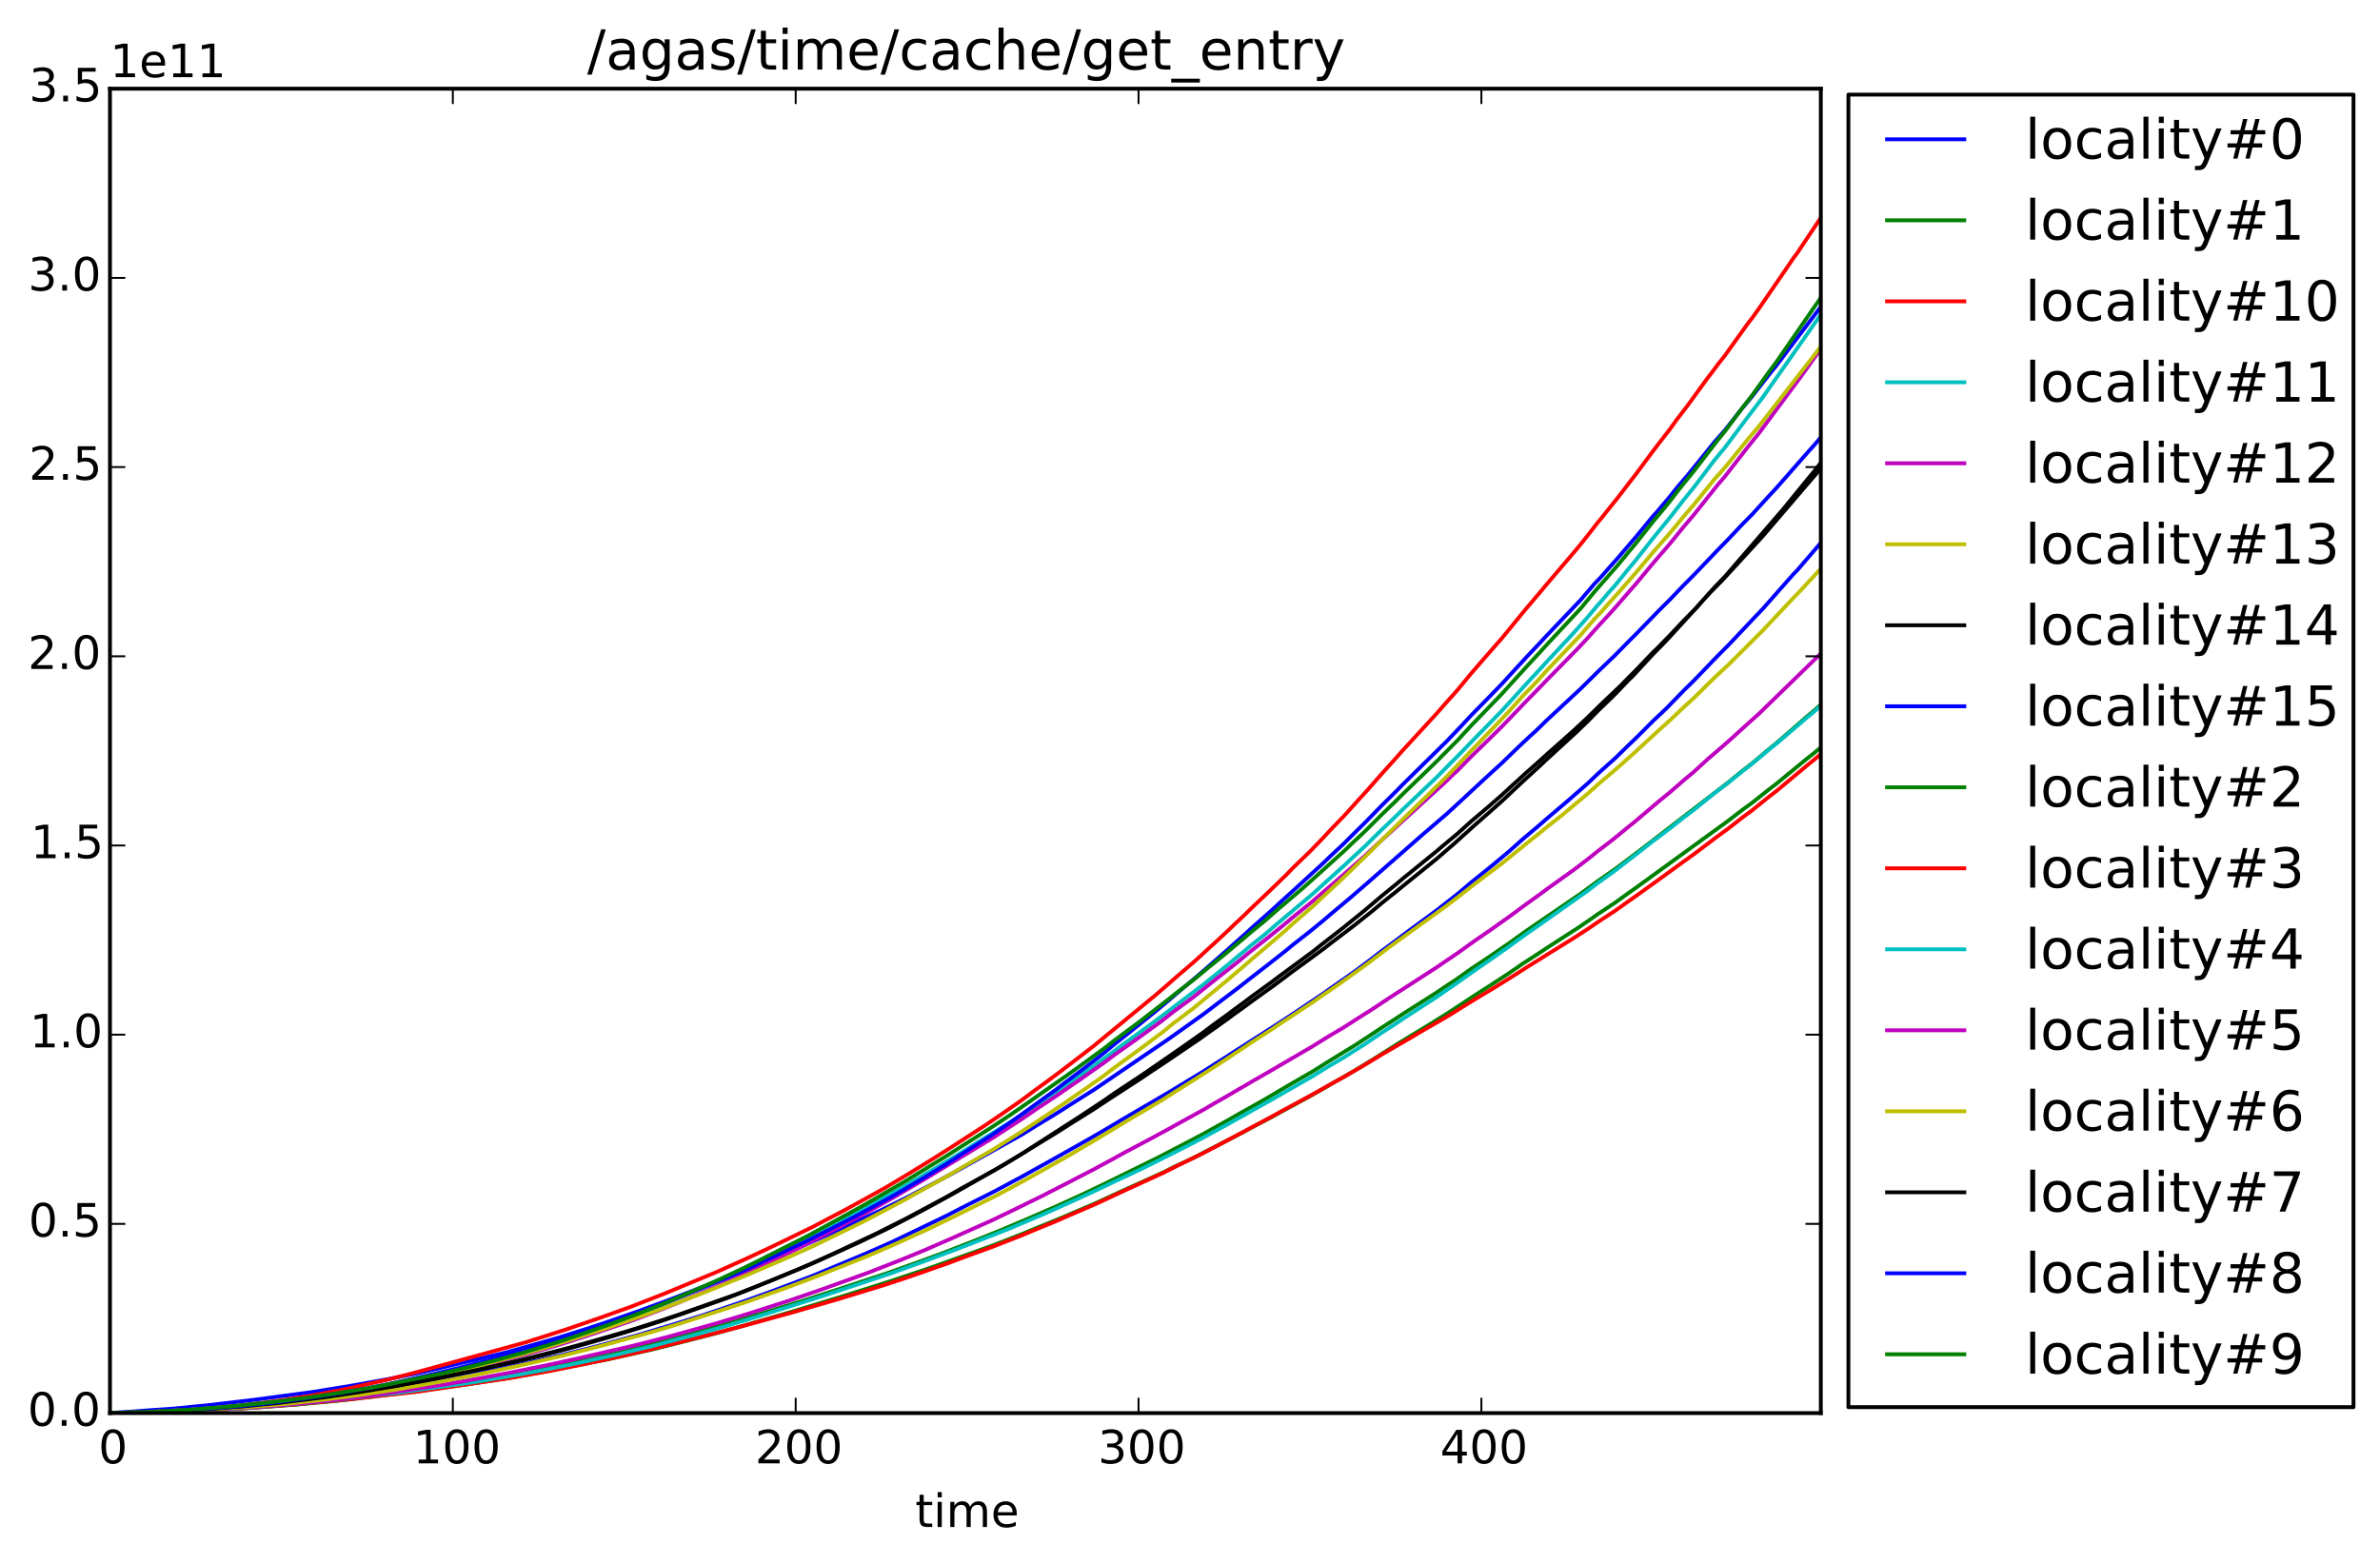 <?xml version="1.0" encoding="utf-8" standalone="no"?>
<!DOCTYPE svg PUBLIC "-//W3C//DTD SVG 1.1//EN"
  "http://www.w3.org/Graphics/SVG/1.1/DTD/svg11.dtd">
<!-- Created with matplotlib (http://matplotlib.org/) -->
<svg height="408pt" version="1.1" viewBox="0 0 621 408" width="621pt" xmlns="http://www.w3.org/2000/svg" xmlns:xlink="http://www.w3.org/1999/xlink">
 <defs>
  <style type="text/css">
*{stroke-linecap:butt;stroke-linejoin:round;}
  </style>
 </defs>
 <g id="figure_1">
  <g id="patch_1">
   <path d="
M0 408.169
L621.285 408.169
L621.285 0
L0 0
z
" style="fill:#ffffff;"/>
  </g>
  <g id="axes_1">
   <g id="patch_2">
    <path d="
M28.696 368.742
L475.096 368.742
L475.096 23.142
L28.696 23.142
z
" style="fill:#ffffff;"/>
   </g>
   <g id="line2d_1">
    <path clip-path="url(#p2118423672)" d="
M28.696 368.732
L45.693 367.533
L54.639 366.642
L66.268 365.279
L81.476 363.247
L91.317 361.656
L101.157 359.898
L109.209 358.288
L131.573 353.032
L137.836 351.299
L145.887 348.994
L153.938 346.473
L158.411 344.975
L166.462 342.18
L174.514 339.22
L190.616 332.998
L197.773 330.034
L206.719 326.319
L217.454 321.563
L229.084 316.177
L236.24 312.652
L243.397 308.921
L248.765 306.051
L266.656 296.056
L270.235 293.845
L275.602 290.596
L279.181 288.311
L285.443 284.363
L305.124 270.979
L307.807 269.071
L314.07 264.606
L319.437 260.527
L323.015 257.824
L326.594 255.024
L331.067 251.557
L335.54 248.04
L337.329 246.554
L341.802 243.055
L345.38 240.122
L347.169 238.589
L352.537 234.088
L357.01 230.217
L371.323 217.673
L377.585 212.297
L379.375 210.648
L381.164 209.001
L387.426 203.182
L391.899 199.089
L394.583 196.488
L396.372 194.764
L399.056 192.238
L400.845 190.627
L403.528 187.999
L412.474 179.681
L416.947 175.258
L421.42 170.974
L424.999 167.321
L426.788 165.545
L433.05 159.112
L435.734 156.447
L439.312 152.704
L441.996 150.008
L448.258 143.459
L450.942 140.718
L454.52 136.916
L457.204 134.204
L461.677 129.301
L463.466 127.384
L471.517 118.21
L473.306 116.224
L475.096 114.128
L475.096 114.128" style="fill:none;stroke:#0000ff;stroke-linecap:square;"/>
   </g>
   <g id="line2d_2">
    <path clip-path="url(#p2118423672)" d="
M28.696 368.741
L43.009 368.416
L53.744 367.97
L65.374 367.301
L75.214 366.532
L85.949 365.477
L95.79 364.321
L107.419 362.796
L117.26 361.378
L130.679 359.265
L137.836 357.951
L146.781 356.233
L156.622 354.095
L165.568 352
L173.619 349.961
L178.987 348.482
L190.616 345.208
L198.668 342.757
L210.297 339.175
L219.243 336.274
L231.767 332.133
L239.819 329.262
L246.081 326.955
L253.238 324.174
L260.394 321.321
L267.551 318.294
L275.602 314.792
L277.391 313.964
L281.864 311.941
L286.337 309.815
L291.705 307.196
L295.283 305.443
L302.44 301.91
L305.124 300.513
L307.807 299.114
L314.07 295.842
L317.648 293.835
L320.332 292.354
L323.91 290.302
L329.278 287.306
L331.961 285.738
L333.751 284.663
L337.329 282.564
L342.696 279.472
L346.275 277.212
L353.431 272.821
L357.01 270.492
L358.799 269.31
L360.588 268.117
L364.167 265.821
L365.956 264.636
L374.902 258.956
L376.691 257.737
L380.269 255.376
L383.848 252.82
L389.215 249.251
L391.004 248.007
L393.688 246.163
L398.161 242.961
L401.739 240.51
L404.423 238.671
L412.474 233.175
L416.947 229.895
L421.42 226.778
L424.999 224.078
L426.788 222.754
L446.469 207.597
L448.258 206.223
L450.942 204.166
L454.52 201.24
L457.204 199.167
L461.677 195.394
L463.466 193.949
L471.517 186.949
L473.306 185.457
L475.096 183.858
L475.096 183.858" style="fill:none;stroke:#008000;stroke-linecap:square;"/>
   </g>
   <g id="line2d_3">
    <path clip-path="url(#p2118423672)" d="
M28.696 368.741
L39.431 368.408
L48.377 367.955
L57.322 367.28
L65.374 366.451
L73.425 365.4
L80.582 364.291
L89.528 362.615
L101.157 360.007
L108.314 358.176
L136.941 350.337
L139.625 349.493
L147.676 346.922
L156.622 343.854
L164.673 340.966
L167.357 339.915
L173.619 337.467
L178.987 335.239
L187.038 331.897
L195.089 328.28
L201.351 325.352
L212.086 320.141
L214.77 318.717
L220.138 315.915
L230.873 310.006
L237.135 306.258
L243.397 302.409
L247.87 299.575
L256.816 293.809
L261.289 290.774
L266.656 287.028
L270.235 284.359
L274.708 281.088
L278.286 278.388
L280.97 276.331
L285.443 272.883
L289.021 269.93
L291.705 267.733
L294.389 265.521
L301.545 259.634
L305.124 256.541
L306.913 254.961
L311.386 251.133
L313.175 249.517
L314.964 247.865
L317.648 245.414
L320.332 242.911
L322.121 241.197
L324.805 238.683
L326.594 236.929
L331.067 232.686
L335.54 228.363
L337.329 226.506
L341.802 222.19
L345.38 218.484
L347.169 216.55
L350.748 212.852
L354.326 208.878
L357.01 205.937
L358.799 203.889
L360.588 201.864
L364.167 197.897
L365.956 195.867
L374.902 186.138
L376.691 184.086
L380.269 180.091
L383.848 175.758
L386.531 172.647
L391.899 166.518
L394.583 163.248
L396.372 161.054
L398.161 158.89
L401.739 154.664
L403.528 152.521
L411.58 143.07
L414.264 139.735
L416.947 136.266
L417.842 135.222
L419.631 132.966
L422.315 129.627
L424.999 126.111
L426.788 123.812
L431.261 117.772
L433.05 115.432
L435.734 111.977
L437.523 109.482
L440.207 106.003
L445.574 98.61
L446.469 97.483
L448.258 95.062
L450.047 92.81
L453.625 87.806
L456.309 84.079
L457.204 82.955
L458.993 80.445
L467.044 68.703
L467.939 67.345
L468.834 66.196
L475.096 56.814
L475.096 56.814" style="fill:none;stroke:#ff0000;stroke-linecap:square;"/>
   </g>
   <g id="line2d_4">
    <path clip-path="url(#p2118423672)" d="
M28.696 368.741
L40.325 368.379
L50.166 367.837
L60.901 366.991
L73.425 365.683
L82.371 364.536
L94.895 362.598
L104.736 360.795
L113.682 358.913
L122.627 356.792
L129.784 354.974
L136.941 352.982
L141.414 351.638
L147.676 349.645
L155.727 346.894
L163.779 343.993
L171.83 340.792
L177.197 338.537
L192.405 331.849
L195.089 330.558
L204.93 325.825
L221.927 317.258
L234.451 310.421
L239.819 307.332
L245.186 304.165
L249.659 301.438
L266.656 290.93
L270.235 288.5
L275.602 284.929
L279.181 282.435
L285.443 278.142
L287.232 276.828
L289.916 274.868
L292.599 272.847
L299.756 267.666
L305.124 263.66
L306.913 262.266
L314.07 256.833
L317.648 253.955
L320.332 251.773
L322.121 250.275
L324.805 248.061
L326.594 246.551
L330.172 243.718
L332.856 241.382
L342.696 233.112
L344.486 231.467
L350.748 225.836
L352.537 224.152
L356.115 220.845
L360.588 216.45
L364.167 213.042
L365.956 211.282
L374.902 202.785
L376.691 200.968
L378.48 199.153
L381.164 196.453
L384.742 192.739
L387.426 190.019
L391.899 185.427
L394.583 182.48
L396.372 180.511
L398.161 178.547
L401.739 174.704
L403.528 172.735
L410.685 165.063
L414.264 161.028
L416.947 157.828
L417.842 156.862
L419.631 154.728
L421.42 152.754
L424.999 148.344
L426.788 146.209
L431.261 140.522
L433.05 138.317
L435.734 135.047
L439.312 130.435
L441.996 127.134
L447.363 120.038
L450.047 116.825
L453.625 112.042
L456.309 108.465
L458.098 106.12
L459.888 103.771
L474.201 83.356
L475.096 82.017
L475.096 82.017" style="fill:none;stroke:#00bfbf;stroke-linecap:square;"/>
   </g>
   <g id="line2d_5">
    <path clip-path="url(#p2118423672)" d="
M28.696 368.741
L40.325 368.376
L50.166 367.849
L59.112 367.166
L73.425 365.674
L83.266 364.414
L104.736 360.868
L113.682 359.104
L122.627 357.128
L129.784 355.398
L136.941 353.506
L141.414 352.237
L147.676 350.351
L155.727 347.731
L164.673 344.686
L168.252 343.354
L172.724 341.649
L177.197 339.832
L191.511 333.782
L195.984 331.687
L198.668 330.374
L207.613 326.068
L214.77 322.397
L227.294 315.769
L233.557 312.239
L242.502 306.957
L254.132 299.913
L259.5 296.638
L262.183 294.892
L266.656 291.995
L270.235 289.54
L275.602 285.987
L277.391 284.733
L281.864 281.683
L283.654 280.409
L288.126 277.272
L290.81 275.248
L297.072 270.813
L303.335 266.264
L306.018 264.122
L311.386 260.197
L315.859 256.614
L323.015 250.985
L325.699 248.75
L331.961 243.789
L334.645 241.601
L337.329 239.359
L342.696 235.021
L344.486 233.459
L349.853 228.849
L356.115 223.349
L360.588 219.171
L364.167 215.92
L365.956 214.267
L370.429 210.195
L377.585 203.656
L379.375 201.895
L380.269 201.098
L383.848 197.438
L387.426 193.97
L391.899 189.579
L394.583 186.775
L396.372 184.917
L398.161 183.053
L401.739 179.399
L403.528 177.535
L411.58 169.347
L414.264 166.486
L416.947 163.462
L420.526 159.598
L422.315 157.569
L424.999 154.477
L426.788 152.431
L431.261 147.05
L433.05 144.971
L435.734 141.862
L439.312 137.456
L441.996 134.302
L448.258 126.431
L450.047 124.365
L456.309 116.312
L458.993 112.993
L469.728 98.502
L475.096 91.038
L475.096 91.038" style="fill:none;stroke:#bf00bf;stroke-linecap:square;"/>
   </g>
   <g id="line2d_6">
    <path clip-path="url(#p2118423672)" d="
M28.696 368.741
L40.325 368.395
L51.06 367.826
L61.795 367.026
L70.741 366.191
L78.793 365.256
L86.844 364.124
L97.579 362.374
L113.682 359.091
L123.522 356.765
L134.257 353.974
L142.308 351.687
L149.465 349.446
L159.306 346.225
L170.041 342.508
L175.408 340.474
L183.46 337.394
L195.089 332.638
L204.93 328.401
L212.086 325.208
L214.77 323.901
L225.505 318.649
L236.24 312.993
L238.029 311.95
L246.975 307.034
L250.554 304.9
L259.5 299.743
L261.289 298.598
L266.656 295.232
L271.129 292.297
L278.286 287.514
L280.075 286.239
L283.654 283.791
L288.126 280.618
L290.81 278.564
L297.072 274.029
L303.335 269.35
L306.018 267.145
L311.386 263.102
L313.175 261.627
L314.964 260.141
L317.648 257.933
L320.332 255.707
L322.121 254.162
L324.805 251.896
L326.594 250.327
L331.067 246.534
L335.54 242.689
L337.329 241.036
L342.696 236.376
L344.486 234.668
L349.853 229.68
L357.904 221.894
L360.588 219.138
L364.167 215.635
L365.956 213.859
L371.323 208.659
L377.585 202.515
L379.375 200.638
L381.164 198.764
L384.742 194.993
L385.637 194.122
L387.426 192.21
L391.004 188.517
L393.688 185.674
L397.266 181.671
L400.845 178.02
L403.528 175.037
L412.474 165.65
L416.053 161.504
L417.842 159.643
L419.631 157.6
L422.315 154.615
L424.999 151.546
L426.788 149.504
L431.261 144.191
L433.05 142.134
L435.734 139.089
L439.312 134.756
L441.996 131.658
L447.363 125.026
L450.047 122.039
L456.309 114.33
L458.993 111.171
L475.096 90.455
L475.096 90.455" style="fill:none;stroke:#bfbf00;stroke-linecap:square;"/>
   </g>
   <g id="line2d_7">
    <path clip-path="url(#p2118423672)" d="
M28.696 368.741
L41.22 368.385
L53.744 367.753
L63.585 367.022
L73.425 366.045
L83.266 364.875
L103.841 361.688
L125.311 357.469
L133.363 355.664
L142.308 353.491
L150.36 351.358
L159.306 348.834
L168.252 346.091
L173.619 344.337
L178.987 342.488
L189.722 338.711
L195.984 336.28
L200.457 334.463
L208.508 331.137
L216.559 327.555
L228.189 322.113
L236.24 318.074
L238.924 316.637
L242.502 314.726
L246.975 312.336
L250.554 310.263
L259.5 305.337
L262.183 303.745
L266.656 301.091
L271.129 298.341
L275.602 295.619
L279.181 293.336
L285.443 289.428
L289.021 287.055
L297.967 281.247
L299.756 280.033
L305.124 276.457
L307.807 274.634
L313.175 270.988
L314.964 269.698
L317.648 267.798
L320.332 265.877
L322.121 264.557
L324.805 262.642
L326.594 261.319
L331.961 257.467
L334.645 255.49
L336.434 254.128
L345.38 247.584
L347.169 246.184
L353.431 241.425
L355.221 239.993
L357.904 237.87
L360.588 235.624
L364.167 232.758
L365.956 231.294
L374.902 224.068
L376.691 222.522
L379.375 220.204
L381.164 218.582
L384.742 215.364
L387.426 213.004
L391.899 209.046
L394.583 206.518
L396.372 204.843
L398.161 203.17
L401.739 199.9
L403.528 198.207
L411.58 190.813
L414.264 188.22
L416.947 185.483
L421.42 181.15
L424.999 177.403
L425.893 176.566
L431.261 170.765
L434.839 167.111
L441.101 160.267
L442.89 158.329
L447.363 153.247
L450.047 150.485
L465.255 132.881
L471.517 125.198
L473.306 123.046
L475.096 120.749
L475.096 120.749" style="fill:none;stroke:#000000;stroke-linecap:square;"/>
   </g>
   <g id="line2d_8">
    <path clip-path="url(#p2118423672)" d="
M28.696 368.741
L41.22 368.402
L52.849 367.86
L65.374 367.038
L73.425 366.317
L82.371 365.347
L91.317 364.172
L101.157 362.683
L109.209 361.304
L115.471 360.156
L125.311 358.249
L135.152 356.214
L144.992 353.96
L153.938 351.753
L158.411 350.572
L166.462 348.364
L175.408 345.705
L183.46 343.175
L193.3 339.86
L201.351 336.968
L212.086 332.894
L215.665 331.399
L225.505 327.277
L232.662 324.128
L237.135 321.982
L246.975 317.234
L251.448 314.914
L259.5 310.869
L262.183 309.427
L266.656 307.029
L271.129 304.542
L276.497 301.544
L284.548 297.002
L289.916 293.874
L292.599 292.255
L305.124 284.944
L307.807 283.31
L314.07 279.529
L317.648 277.233
L320.332 275.547
L322.121 274.374
L324.805 272.673
L326.594 271.507
L331.961 268.092
L334.645 266.344
L338.223 263.989
L345.38 259.19
L347.169 257.905
L353.431 253.521
L357.01 250.854
L358.799 249.485
L360.588 248.111
L364.167 245.46
L365.956 244.095
L374.902 237.507
L376.691 236.102
L380.269 233.311
L383.848 230.271
L389.215 225.963
L391.004 224.463
L393.688 222.22
L397.266 219.025
L401.739 215.249
L403.528 213.677
L408.896 209.122
L414.264 204.435
L416.947 201.878
L421.42 197.865
L424.999 194.38
L426.788 192.67
L431.261 188.192
L434.839 184.814
L439.312 180.208
L441.996 177.572
L448.258 171.071
L450.942 168.383
L455.415 163.654
L458.098 160.807
L459.888 158.944
L467.939 149.828
L468.834 148.933
L475.096 141.642
L475.096 141.642" style="fill:none;stroke:#0000ff;stroke-linecap:square;"/>
   </g>
   <g id="line2d_9">
    <path clip-path="url(#p2118423672)" d="
M28.696 368.741
L43.009 368.424
L54.639 367.963
L67.163 367.285
L77.898 366.485
L89.528 365.381
L108.314 363.096
L122.627 361.12
L132.468 359.635
L158.411 354.756
L170.041 352.172
L178.092 350.154
L187.038 347.868
L194.195 345.865
L206.719 342.249
L220.138 338.173
L232.662 334.222
L235.346 333.311
L241.608 331.219
L244.292 330.28
L250.554 328.042
L259.5 324.821
L262.183 323.767
L266.656 322.016
L270.235 320.524
L275.602 318.348
L278.286 317.218
L280.97 316.069
L285.443 314.157
L289.021 312.52
L292.599 310.861
L303.335 306.017
L306.018 304.662
L311.386 302.156
L315.859 299.834
L321.226 297.076
L324.805 295.209
L326.594 294.232
L331.961 291.407
L333.751 290.413
L340.907 286.542
L345.38 284.028
L347.169 282.98
L353.431 279.387
L355.221 278.288
L357.904 276.66
L361.483 274.403
L365.061 272.149
L373.112 267.256
L377.585 264.481
L379.375 263.302
L381.164 262.129
L384.742 259.76
L389.215 256.903
L391.004 255.73
L393.688 253.976
L397.266 251.501
L401.739 248.606
L403.528 247.41
L411.58 242.217
L414.264 240.399
L416.947 238.517
L421.42 235.552
L424.999 232.968
L426.788 231.704
L450.942 214.17
L454.52 211.412
L457.204 209.457
L461.677 205.906
L463.466 204.54
L471.517 197.936
L473.306 196.534
L475.096 195.04
L475.096 195.04" style="fill:none;stroke:#008000;stroke-linecap:square;"/>
   </g>
   <g id="line2d_10">
    <path clip-path="url(#p2118423672)" d="
M28.696 368.741
L43.009 368.429
L53.744 368.017
L65.374 367.363
L77.003 366.487
L90.422 365.227
L109.209 363.125
L133.363 359.552
L144.098 357.638
L152.149 356.028
L160.2 354.328
L168.252 352.484
L176.303 350.512
L180.776 349.385
L193.3 346.171
L206.719 342.486
L219.243 338.849
L230.873 335.279
L236.24 333.508
L239.819 332.279
L246.975 329.769
L251.448 328.097
L259.5 325.152
L262.183 324.096
L266.656 322.34
L270.235 320.84
L275.602 318.646
L279.181 317.065
L285.443 314.379
L289.021 312.729
L292.599 311.049
L303.335 306.132
L306.913 304.338
L314.07 300.838
L317.648 298.96
L321.226 297.043
L324.805 295.163
L326.594 294.176
L331.961 291.314
L333.751 290.307
L341.802 285.954
L345.38 283.959
L348.064 282.438
L350.748 280.977
L352.537 279.929
L356.115 277.857
L360.588 275.141
L368.64 270.477
L370.429 269.395
L377.585 265.271
L379.375 264.171
L381.164 263.053
L384.742 260.831
L389.215 258.152
L391.004 257.052
L395.477 254.268
L398.161 252.535
L401.739 250.324
L403.528 249.185
L410.685 244.753
L414.264 242.437
L416.947 240.591
L421.42 237.664
L424.999 235.111
L426.788 233.863
L433.945 228.717
L436.628 226.766
L439.312 224.806
L441.996 222.889
L448.258 218.161
L450.942 216.208
L454.52 213.415
L457.204 211.421
L461.677 207.824
L463.466 206.452
L471.517 199.73
L473.306 198.292
L475.096 196.749
L475.096 196.749" style="fill:none;stroke:#ff0000;stroke-linecap:square;"/>
   </g>
   <g id="line2d_11">
    <path clip-path="url(#p2118423672)" d="
M28.696 368.741
L43.009 368.399
L54.639 367.922
L66.268 367.225
L77.003 366.36
L87.739 365.289
L103.841 363.442
L123.522 360.702
L134.257 358.906
L143.203 357.242
L150.36 355.782
L160.2 353.642
L170.041 351.296
L181.67 348.197
L189.722 345.935
L195.984 344.052
L199.562 342.936
L213.876 338.441
L232.662 332.205
L235.346 331.222
L241.608 328.964
L244.292 327.952
L248.765 326.285
L252.343 324.914
L263.078 320.723
L267.551 318.821
L272.024 316.933
L274.708 315.748
L281.864 312.525
L286.337 310.45
L290.81 308.31
L297.967 304.963
L300.651 303.624
L304.229 301.84
L309.597 299.12
L314.07 296.796
L317.648 294.834
L320.332 293.379
L322.121 292.372
L324.805 290.891
L326.594 289.865
L331.961 286.876
L334.645 285.322
L342.696 280.723
L346.275 278.503
L350.748 275.874
L352.537 274.733
L356.115 272.466
L360.588 269.452
L364.167 267.146
L365.956 265.936
L374.902 260.134
L376.691 258.886
L379.375 257.055
L381.164 255.788
L384.742 253.251
L389.215 250.186
L391.004 248.916
L393.688 247.03
L398.161 243.78
L401.739 241.286
L404.423 239.391
L414.264 232.44
L416.947 230.384
L421.42 227.179
L424.999 224.394
L426.788 223.046
L431.261 219.521
L433.945 217.521
L435.734 216.161
L439.312 213.336
L441.996 211.314
L447.363 206.966
L450.942 204.251
L454.52 201.341
L457.204 199.262
L461.677 195.512
L463.466 194.092
L471.517 187.211
L473.306 185.75
L475.096 184.158
L475.096 184.158" style="fill:none;stroke:#00bfbf;stroke-linecap:square;"/>
   </g>
   <g id="line2d_12">
    <path clip-path="url(#p2118423672)" d="
M28.696 368.741
L42.114 368.412
L52.849 367.952
L68.058 367.066
L77.898 366.27
L88.633 365.175
L97.579 364.088
L116.365 361.226
L122.627 360.132
L134.257 357.949
L143.203 356.137
L149.465 354.771
L164.673 351.294
L168.252 350.397
L173.619 349.017
L178.987 347.544
L187.038 345.288
L195.089 342.857
L205.824 339.411
L213.876 336.659
L226.4 332.152
L235.346 328.654
L241.608 326.072
L244.292 324.897
L248.765 322.946
L251.448 321.733
L258.605 318.544
L263.973 315.972
L272.024 312.027
L274.708 310.645
L278.286 308.817
L280.97 307.423
L285.443 305.113
L287.232 304.132
L289.916 302.692
L293.494 300.719
L299.756 297.399
L305.124 294.498
L306.913 293.491
L314.07 289.553
L316.753 287.968
L320.332 285.93
L322.121 284.867
L324.805 283.324
L326.594 282.262
L331.961 279.19
L334.645 277.603
L342.696 272.907
L346.275 270.664
L350.748 268.017
L354.326 265.706
L357.904 263.459
L362.377 260.483
L365.956 258.169
L374.902 252.401
L376.691 251.163
L380.269 248.749
L384.742 245.533
L389.215 242.459
L391.004 241.178
L393.688 239.284
L398.161 235.98
L401.739 233.403
L403.528 232.074
L410.685 226.943
L414.264 224.222
L416.947 222.06
L420.526 219.33
L422.315 217.883
L424.999 215.678
L426.788 214.234
L433.05 208.915
L435.734 206.731
L439.312 203.625
L441.996 201.387
L445.574 198.099
L448.258 195.806
L450.942 193.476
L456.309 188.606
L458.993 186.207
L475.096 170.533
L475.096 170.533" style="fill:none;stroke:#bf00bf;stroke-linecap:square;"/>
   </g>
   <g id="line2d_13">
    <path clip-path="url(#p2118423672)" d="
M28.696 368.741
L41.22 368.411
L52.849 367.883
L66.268 367.037
L75.214 366.268
L84.16 365.28
L93.106 364.135
L102.947 362.663
L113.682 360.781
L124.417 358.703
L135.152 356.432
L145.887 353.965
L153.938 351.945
L157.516 351.009
L169.146 347.842
L176.303 345.733
L194.195 339.938
L206.719 335.476
L212.981 333.1
L226.4 327.745
L233.557 324.646
L241.608 320.99
L244.292 319.696
L248.765 317.532
L251.448 316.188
L259.5 312.224
L262.183 310.794
L264.867 309.369
L269.34 306.908
L278.286 301.868
L280.97 300.307
L286.337 297.136
L291.705 293.909
L294.389 292.287
L303.335 286.984
L306.913 284.708
L314.964 279.625
L317.648 277.886
L320.332 276.134
L322.121 274.938
L324.805 273.186
L326.594 271.977
L331.961 268.518
L333.751 267.308
L342.696 261.41
L344.486 260.14
L349.853 256.455
L356.115 251.97
L362.377 247.243
L365.061 245.284
L373.112 239.496
L377.585 236.248
L379.375 234.872
L381.164 233.491
L384.742 230.718
L387.426 228.671
L391.899 225.311
L394.583 223.126
L396.372 221.677
L398.161 220.214
L401.739 217.366
L403.528 215.889
L408.001 212.372
L409.791 210.849
L414.264 207.107
L416.947 204.706
L418.737 203.156
L422.315 200.126
L424.999 197.723
L426.788 196.124
L433.05 190.353
L435.734 187.957
L439.312 184.548
L441.996 182.115
L447.363 176.816
L450.942 173.496
L456.309 168.155
L458.098 166.369
L459.888 164.588
L467.939 156.017
L469.728 154.188
L471.517 152.227
L473.306 150.344
L475.096 148.336
L475.096 148.336" style="fill:none;stroke:#bfbf00;stroke-linecap:square;"/>
   </g>
   <g id="line2d_14">
    <path clip-path="url(#p2118423672)" d="
M28.696 368.741
L41.22 368.376
L51.955 367.831
L62.69 367.066
L72.531 366.106
L84.16 364.677
L92.212 363.506
L102.947 361.757
L115.471 359.401
L125.311 357.318
L136.046 354.859
L146.781 352.156
L153.044 350.419
L163.779 347.347
L172.724 344.519
L177.197 343.012
L192.405 337.652
L195.089 336.592
L202.246 333.724
L212.086 329.648
L214.77 328.429
L224.611 323.963
L231.767 320.517
L238.029 317.27
L242.502 314.886
L249.659 310.954
L262.183 303.805
L266.656 301.069
L270.235 298.742
L272.918 297.025
L281.864 291.272
L284.548 289.492
L288.126 287.129
L290.81 285.244
L297.967 280.519
L300.651 278.668
L304.229 276.199
L309.597 272.477
L314.07 269.315
L316.753 267.295
L320.332 264.705
L322.121 263.357
L324.805 261.391
L326.594 260.033
L331.961 256.137
L333.751 254.785
L342.696 248.186
L344.486 246.749
L350.748 241.875
L352.537 240.415
L356.115 237.526
L360.588 233.737
L364.167 230.833
L365.956 229.324
L374.902 222.066
L376.691 220.528
L380.269 217.564
L383.848 214.329
L388.32 210.546
L391.899 207.42
L394.583 204.954
L396.372 203.323
L398.161 201.691
L401.739 198.527
L403.528 196.897
L410.685 190.549
L414.264 187.211
L416.947 184.561
L418.737 182.826
L422.315 179.446
L424.999 176.734
L426.788 174.941
L431.261 170.248
L432.155 169.424
L433.945 167.583
L435.734 165.748
L439.312 161.948
L441.996 159.235
L445.574 155.289
L449.153 151.664
L450.942 149.749
L456.309 143.886
L458.098 141.94
L459.888 139.988
L475.096 122.229
L475.096 122.229" style="fill:none;stroke:#000000;stroke-linecap:square;"/>
   </g>
   <g id="line2d_15">
    <path clip-path="url(#p2118423672)" d="
M28.696 368.741
L40.325 368.391
L50.166 367.879
L60.901 367.096
L70.741 366.098
L78.793 365.062
L87.739 363.7
L94.895 362.452
L102.052 361.039
L110.998 359.048
L119.944 356.912
L127.995 354.835
L136.941 352.337
L140.519 351.267
L146.781 349.357
L152.149 347.565
L157.516 345.758
L165.568 342.956
L173.619 340.008
L177.197 338.568
L189.722 333.444
L195.984 330.651
L198.668 329.384
L210.297 323.951
L213.876 322.145
L222.821 317.585
L232.662 312.27
L235.346 310.711
L240.713 307.542
L246.975 303.738
L250.554 301.387
L258.605 296.28
L263.078 293.251
L265.762 291.365
L268.446 289.444
L271.129 287.493
L275.602 284.268
L277.391 282.888
L281.864 279.549
L284.548 277.493
L288.126 274.715
L290.81 272.472
L295.283 268.923
L301.545 263.886
L305.124 260.884
L306.913 259.329
L312.28 254.825
L314.964 252.5
L316.753 250.926
L320.332 247.79
L322.121 246.175
L324.805 243.789
L326.594 242.147
L331.961 237.394
L333.751 235.734
L338.223 231.679
L345.38 225.119
L347.169 223.374
L350.748 220.032
L352.537 218.232
L356.115 214.711
L360.588 210.133
L364.167 206.603
L365.956 204.766
L371.323 199.482
L377.585 193.315
L379.375 191.443
L381.164 189.57
L383.848 186.682
L388.32 182.126
L391.899 178.434
L394.583 175.5
L396.372 173.56
L398.161 171.605
L401.739 167.825
L403.528 165.894
L412.474 156.502
L416.053 152.321
L417.842 150.461
L419.631 148.404
L422.315 145.399
L424.999 142.24
L426.788 140.181
L431.261 134.748
L432.155 133.791
L433.945 131.664
L435.734 129.557
L437.523 127.284
L440.207 124.165
L447.363 115.307
L450.047 112.285
L454.52 106.618
L457.204 103.392
L461.677 97.648
L463.466 95.439
L475.096 80.047
L475.096 80.047" style="fill:none;stroke:#0000ff;stroke-linecap:square;"/>
   </g>
   <g id="line2d_16">
    <path clip-path="url(#p2118423672)" d="
M28.696 368.741
L40.325 368.378
L49.271 367.882
L60.006 367.021
L70.741 365.906
L79.687 364.789
L87.739 363.603
L97.579 361.993
L115.471 358.36
L121.733 356.882
L129.784 354.844
L136.046 353.104
L144.992 350.409
L150.36 348.611
L159.306 345.504
L166.462 342.827
L173.619 340.001
L178.987 337.685
L187.038 334.178
L194.195 330.813
L198.668 328.596
L211.192 322.263
L225.505 314.421
L236.24 308.213
L238.924 306.561
L246.081 302.185
L258.605 294.246
L263.078 291.289
L265.762 289.454
L269.34 286.95
L278.286 280.685
L280.97 278.762
L288.126 273.556
L290.81 271.448
L297.967 266.123
L299.756 264.718
L305.124 260.572
L306.913 259.129
L311.386 255.707
L313.175 254.242
L314.964 252.757
L317.648 250.586
L320.332 248.381
L322.121 246.867
L324.805 244.629
L326.594 243.091
L330.172 240.175
L332.856 237.789
L340.013 231.703
L343.591 228.498
L350.748 222.038
L352.537 220.31
L356.115 216.963
L360.588 212.517
L364.167 209.067
L365.956 207.279
L374.902 198.645
L376.691 196.823
L380.269 193.234
L383.848 189.35
L387.426 185.666
L391.899 181.04
L394.583 178.058
L396.372 176.1
L398.161 174.134
L401.739 170.276
L403.528 168.302
L412.474 158.733
L416.053 154.41
L418.737 151.35
L422.315 147.248
L424.999 143.987
L426.788 141.848
L431.261 136.191
L433.945 132.989
L435.734 130.79
L437.523 128.429
L439.312 126.201
L441.996 122.905
L448.258 114.767
L450.047 112.591
L454.52 106.552
L457.204 103.119
L461.677 96.894
L463.466 94.497
L475.096 77.669
L475.096 77.669" style="fill:none;stroke:#008000;stroke-linecap:square;"/>
   </g>
   <g id="patch_3">
    <path d="
M28.696 23.142
L475.096 23.142" style="fill:none;stroke:#000000;stroke-linecap:square;stroke-linejoin:miter;"/>
   </g>
   <g id="patch_4">
    <path d="
M475.096 368.742
L475.096 23.142" style="fill:none;stroke:#000000;stroke-linecap:square;stroke-linejoin:miter;"/>
   </g>
   <g id="patch_5">
    <path d="
M28.696 368.742
L475.096 368.742" style="fill:none;stroke:#000000;stroke-linecap:square;stroke-linejoin:miter;"/>
   </g>
   <g id="patch_6">
    <path d="
M28.696 368.742
L28.696 23.142" style="fill:none;stroke:#000000;stroke-linecap:square;stroke-linejoin:miter;"/>
   </g>
   <g id="matplotlib.axis_1">
    <g id="xtick_1">
     <g id="line2d_17">
      <defs>
       <path d="
M0 0
L0 -4" id="m93b0483c22" style="stroke:#000000;stroke-width:0.5;"/>
      </defs>
      <g>
       <use style="stroke:#000000;stroke-width:0.5;" x="28.696" xlink:href="#m93b0483c22" y="368.742"/>
      </g>
     </g>
     <g id="line2d_18">
      <defs>
       <path d="
M0 0
L0 4" id="m741efc42ff" style="stroke:#000000;stroke-width:0.5;"/>
      </defs>
      <g>
       <use style="stroke:#000000;stroke-width:0.5;" x="28.696" xlink:href="#m741efc42ff" y="23.142"/>
      </g>
     </g>
     <g id="text_1">
      <!-- 0 -->
      <defs>
       <path d="
M31.781 66.406
Q24.172 66.406 20.328 58.906
Q16.5 51.422 16.5 36.375
Q16.5 21.391 20.328 13.891
Q24.172 6.391 31.781 6.391
Q39.453 6.391 43.281 13.891
Q47.125 21.391 47.125 36.375
Q47.125 51.422 43.281 58.906
Q39.453 66.406 31.781 66.406
M31.781 74.219
Q44.047 74.219 50.516 64.516
Q56.984 54.828 56.984 36.375
Q56.984 17.969 50.516 8.266
Q44.047 -1.422 31.781 -1.422
Q19.531 -1.422 13.062 8.266
Q6.594 17.969 6.594 36.375
Q6.594 54.828 13.062 64.516
Q19.531 74.219 31.781 74.219" id="DejaVuSans-30"/>
      </defs>
      <g transform="translate(25.672 381.86)scale(0.12 -0.12)">
       <use xlink:href="#DejaVuSans-30"/>
      </g>
     </g>
    </g>
    <g id="xtick_2">
     <g id="line2d_19">
      <g>
       <use style="stroke:#000000;stroke-width:0.5;" x="118.155" xlink:href="#m93b0483c22" y="368.742"/>
      </g>
     </g>
     <g id="line2d_20">
      <g>
       <use style="stroke:#000000;stroke-width:0.5;" x="118.155" xlink:href="#m741efc42ff" y="23.142"/>
      </g>
     </g>
     <g id="text_2">
      <!-- 100 -->
      <defs>
       <path d="
M12.406 8.297
L28.516 8.297
L28.516 63.922
L10.984 60.406
L10.984 69.391
L28.422 72.906
L38.281 72.906
L38.281 8.297
L54.391 8.297
L54.391 0
L12.406 0
z
" id="DejaVuSans-31"/>
      </defs>
      <g transform="translate(107.76 381.86)scale(0.12 -0.12)">
       <use xlink:href="#DejaVuSans-31"/>
       <use x="63.623" xlink:href="#DejaVuSans-30"/>
       <use x="127.246" xlink:href="#DejaVuSans-30"/>
      </g>
     </g>
    </g>
    <g id="xtick_3">
     <g id="line2d_21">
      <g>
       <use style="stroke:#000000;stroke-width:0.5;" x="207.613" xlink:href="#m93b0483c22" y="368.742"/>
      </g>
     </g>
     <g id="line2d_22">
      <g>
       <use style="stroke:#000000;stroke-width:0.5;" x="207.613" xlink:href="#m741efc42ff" y="23.142"/>
      </g>
     </g>
     <g id="text_3">
      <!-- 200 -->
      <defs>
       <path d="
M19.188 8.297
L53.609 8.297
L53.609 0
L7.328 0
L7.328 8.297
Q12.938 14.109 22.625 23.891
Q32.328 33.688 34.812 36.531
Q39.547 41.844 41.422 45.531
Q43.312 49.219 43.312 52.781
Q43.312 58.594 39.234 62.25
Q35.156 65.922 28.609 65.922
Q23.969 65.922 18.812 64.312
Q13.672 62.703 7.812 59.422
L7.812 69.391
Q13.766 71.781 18.938 73
Q24.125 74.219 28.422 74.219
Q39.75 74.219 46.484 68.547
Q53.219 62.891 53.219 53.422
Q53.219 48.922 51.531 44.891
Q49.859 40.875 45.406 35.406
Q44.188 33.984 37.641 27.219
Q31.109 20.453 19.188 8.297" id="DejaVuSans-32"/>
      </defs>
      <g transform="translate(196.999 381.86)scale(0.12 -0.12)">
       <use xlink:href="#DejaVuSans-32"/>
       <use x="63.623" xlink:href="#DejaVuSans-30"/>
       <use x="127.246" xlink:href="#DejaVuSans-30"/>
      </g>
     </g>
    </g>
    <g id="xtick_4">
     <g id="line2d_23">
      <g>
       <use style="stroke:#000000;stroke-width:0.5;" x="297.072" xlink:href="#m93b0483c22" y="368.742"/>
      </g>
     </g>
     <g id="line2d_24">
      <g>
       <use style="stroke:#000000;stroke-width:0.5;" x="297.072" xlink:href="#m741efc42ff" y="23.142"/>
      </g>
     </g>
     <g id="text_4">
      <!-- 300 -->
      <defs>
       <path d="
M40.578 39.312
Q47.656 37.797 51.625 33
Q55.609 28.219 55.609 21.188
Q55.609 10.406 48.188 4.484
Q40.766 -1.422 27.094 -1.422
Q22.516 -1.422 17.656 -0.516
Q12.797 0.391 7.625 2.203
L7.625 11.719
Q11.719 9.328 16.594 8.109
Q21.484 6.891 26.812 6.891
Q36.078 6.891 40.938 10.547
Q45.797 14.203 45.797 21.188
Q45.797 27.641 41.281 31.266
Q36.766 34.906 28.719 34.906
L20.219 34.906
L20.219 43.016
L29.109 43.016
Q36.375 43.016 40.234 45.922
Q44.094 48.828 44.094 54.297
Q44.094 59.906 40.109 62.906
Q36.141 65.922 28.719 65.922
Q24.656 65.922 20.016 65.031
Q15.375 64.156 9.812 62.312
L9.812 71.094
Q15.438 72.656 20.344 73.438
Q25.25 74.219 29.594 74.219
Q40.828 74.219 47.359 69.109
Q53.906 64.016 53.906 55.328
Q53.906 49.266 50.438 45.094
Q46.969 40.922 40.578 39.312" id="DejaVuSans-33"/>
      </defs>
      <g transform="translate(286.476 381.86)scale(0.12 -0.12)">
       <use xlink:href="#DejaVuSans-33"/>
       <use x="63.623" xlink:href="#DejaVuSans-30"/>
       <use x="127.246" xlink:href="#DejaVuSans-30"/>
      </g>
     </g>
    </g>
    <g id="xtick_5">
     <g id="line2d_25">
      <g>
       <use style="stroke:#000000;stroke-width:0.5;" x="386.531" xlink:href="#m93b0483c22" y="368.742"/>
      </g>
     </g>
     <g id="line2d_26">
      <g>
       <use style="stroke:#000000;stroke-width:0.5;" x="386.531" xlink:href="#m741efc42ff" y="23.142"/>
      </g>
     </g>
     <g id="text_5">
      <!-- 400 -->
      <defs>
       <path d="
M37.797 64.312
L12.891 25.391
L37.797 25.391
z

M35.203 72.906
L47.609 72.906
L47.609 25.391
L58.016 25.391
L58.016 17.188
L47.609 17.188
L47.609 0
L37.797 0
L37.797 17.188
L4.891 17.188
L4.891 26.703
z
" id="DejaVuSans-34"/>
      </defs>
      <g transform="translate(375.771 381.86)scale(0.12 -0.12)">
       <use xlink:href="#DejaVuSans-34"/>
       <use x="63.623" xlink:href="#DejaVuSans-30"/>
       <use x="127.246" xlink:href="#DejaVuSans-30"/>
      </g>
     </g>
    </g>
    <g id="text_6">
     <!-- time -->
     <defs>
      <path d="
M18.312 70.219
L18.312 54.688
L36.812 54.688
L36.812 47.703
L18.312 47.703
L18.312 18.016
Q18.312 11.328 20.141 9.422
Q21.969 7.516 27.594 7.516
L36.812 7.516
L36.812 0
L27.594 0
Q17.188 0 13.234 3.875
Q9.281 7.766 9.281 18.016
L9.281 47.703
L2.688 47.703
L2.688 54.688
L9.281 54.688
L9.281 70.219
z
" id="DejaVuSans-74"/>
      <path d="
M52 44.188
Q55.375 50.25 60.062 53.125
Q64.75 56 71.094 56
Q79.641 56 84.281 50.016
Q88.922 44.047 88.922 33.016
L88.922 0
L79.891 0
L79.891 32.719
Q79.891 40.578 77.094 44.375
Q74.312 48.188 68.609 48.188
Q61.625 48.188 57.562 43.547
Q53.516 38.922 53.516 30.906
L53.516 0
L44.484 0
L44.484 32.719
Q44.484 40.625 41.703 44.406
Q38.922 48.188 33.109 48.188
Q26.219 48.188 22.156 43.531
Q18.109 38.875 18.109 30.906
L18.109 0
L9.078 0
L9.078 54.688
L18.109 54.688
L18.109 46.188
Q21.188 51.219 25.484 53.609
Q29.781 56 35.688 56
Q41.656 56 45.828 52.969
Q50 49.953 52 44.188" id="DejaVuSans-6d"/>
      <path d="
M56.203 29.594
L56.203 25.203
L14.891 25.203
Q15.484 15.922 20.484 11.062
Q25.484 6.203 34.422 6.203
Q39.594 6.203 44.453 7.469
Q49.312 8.734 54.109 11.281
L54.109 2.781
Q49.266 0.734 44.188 -0.344
Q39.109 -1.422 33.891 -1.422
Q20.797 -1.422 13.156 6.188
Q5.516 13.812 5.516 26.812
Q5.516 40.234 12.766 48.109
Q20.016 56 32.328 56
Q43.359 56 49.781 48.891
Q56.203 41.797 56.203 29.594
M47.219 32.234
Q47.125 39.594 43.094 43.984
Q39.062 48.391 32.422 48.391
Q24.906 48.391 20.391 44.141
Q15.875 39.891 15.188 32.172
z
" id="DejaVuSans-65"/>
      <path d="
M9.422 54.688
L18.406 54.688
L18.406 0
L9.422 0
z

M9.422 75.984
L18.406 75.984
L18.406 64.594
L9.422 64.594
z
" id="DejaVuSans-69"/>
     </defs>
     <g transform="translate(238.821 398.474)scale(0.12 -0.12)">
      <use xlink:href="#DejaVuSans-74"/>
      <use x="39.209" xlink:href="#DejaVuSans-69"/>
      <use x="66.992" xlink:href="#DejaVuSans-6d"/>
      <use x="164.404" xlink:href="#DejaVuSans-65"/>
     </g>
    </g>
   </g>
   <g id="matplotlib.axis_2">
    <g id="ytick_1">
     <g id="line2d_27">
      <defs>
       <path d="
M0 0
L4 0" id="m728421d6d4" style="stroke:#000000;stroke-width:0.5;"/>
      </defs>
      <g>
       <use style="stroke:#000000;stroke-width:0.5;" x="28.696" xlink:href="#m728421d6d4" y="368.742"/>
      </g>
     </g>
     <g id="line2d_28">
      <defs>
       <path d="
M0 0
L-4 0" id="mcb0005524f" style="stroke:#000000;stroke-width:0.5;"/>
      </defs>
      <g>
       <use style="stroke:#000000;stroke-width:0.5;" x="475.096" xlink:href="#mcb0005524f" y="368.742"/>
      </g>
     </g>
     <g id="text_7">
      <!-- 0.0 -->
      <defs>
       <path d="
M10.688 12.406
L21 12.406
L21 0
L10.688 0
z
" id="DejaVuSans-2e"/>
      </defs>
      <g transform="translate(7.2 372.053)scale(0.12 -0.12)">
       <use xlink:href="#DejaVuSans-30"/>
       <use x="63.623" xlink:href="#DejaVuSans-2e"/>
       <use x="95.41" xlink:href="#DejaVuSans-30"/>
      </g>
     </g>
    </g>
    <g id="ytick_2">
     <g id="line2d_29">
      <g>
       <use style="stroke:#000000;stroke-width:0.5;" x="28.696" xlink:href="#m728421d6d4" y="319.37"/>
      </g>
     </g>
     <g id="line2d_30">
      <g>
       <use style="stroke:#000000;stroke-width:0.5;" x="475.096" xlink:href="#mcb0005524f" y="319.37"/>
      </g>
     </g>
     <g id="text_8">
      <!-- 0.5 -->
      <defs>
       <path d="
M10.797 72.906
L49.516 72.906
L49.516 64.594
L19.828 64.594
L19.828 46.734
Q21.969 47.469 24.109 47.828
Q26.266 48.188 28.422 48.188
Q40.625 48.188 47.75 41.5
Q54.891 34.812 54.891 23.391
Q54.891 11.625 47.562 5.094
Q40.234 -1.422 26.906 -1.422
Q22.312 -1.422 17.547 -0.641
Q12.797 0.141 7.719 1.703
L7.719 11.625
Q12.109 9.234 16.797 8.062
Q21.484 6.891 26.703 6.891
Q35.156 6.891 40.078 11.328
Q45.016 15.766 45.016 23.391
Q45.016 31 40.078 35.438
Q35.156 39.891 26.703 39.891
Q22.75 39.891 18.812 39.016
Q14.891 38.141 10.797 36.281
z
" id="DejaVuSans-35"/>
      </defs>
      <g transform="translate(7.451 322.682)scale(0.12 -0.12)">
       <use xlink:href="#DejaVuSans-30"/>
       <use x="63.623" xlink:href="#DejaVuSans-2e"/>
       <use x="95.41" xlink:href="#DejaVuSans-35"/>
      </g>
     </g>
    </g>
    <g id="ytick_3">
     <g id="line2d_31">
      <g>
       <use style="stroke:#000000;stroke-width:0.5;" x="28.696" xlink:href="#m728421d6d4" y="269.999"/>
      </g>
     </g>
     <g id="line2d_32">
      <g>
       <use style="stroke:#000000;stroke-width:0.5;" x="475.096" xlink:href="#mcb0005524f" y="269.999"/>
      </g>
     </g>
     <g id="text_9">
      <!-- 1.0 -->
      <g transform="translate(7.727 273.31)scale(0.12 -0.12)">
       <use xlink:href="#DejaVuSans-31"/>
       <use x="63.623" xlink:href="#DejaVuSans-2e"/>
       <use x="95.41" xlink:href="#DejaVuSans-30"/>
      </g>
     </g>
    </g>
    <g id="ytick_4">
     <g id="line2d_33">
      <g>
       <use style="stroke:#000000;stroke-width:0.5;" x="28.696" xlink:href="#m728421d6d4" y="220.627"/>
      </g>
     </g>
     <g id="line2d_34">
      <g>
       <use style="stroke:#000000;stroke-width:0.5;" x="475.096" xlink:href="#mcb0005524f" y="220.627"/>
      </g>
     </g>
     <g id="text_10">
      <!-- 1.5 -->
      <g transform="translate(7.978 223.939)scale(0.12 -0.12)">
       <use xlink:href="#DejaVuSans-31"/>
       <use x="63.623" xlink:href="#DejaVuSans-2e"/>
       <use x="95.41" xlink:href="#DejaVuSans-35"/>
      </g>
     </g>
    </g>
    <g id="ytick_5">
     <g id="line2d_35">
      <g>
       <use style="stroke:#000000;stroke-width:0.5;" x="28.696" xlink:href="#m728421d6d4" y="171.256"/>
      </g>
     </g>
     <g id="line2d_36">
      <g>
       <use style="stroke:#000000;stroke-width:0.5;" x="475.096" xlink:href="#mcb0005524f" y="171.256"/>
      </g>
     </g>
     <g id="text_11">
      <!-- 2.0 -->
      <g transform="translate(7.288 174.567)scale(0.12 -0.12)">
       <use xlink:href="#DejaVuSans-32"/>
       <use x="63.623" xlink:href="#DejaVuSans-2e"/>
       <use x="95.41" xlink:href="#DejaVuSans-30"/>
      </g>
     </g>
    </g>
    <g id="ytick_6">
     <g id="line2d_37">
      <g>
       <use style="stroke:#000000;stroke-width:0.5;" x="28.696" xlink:href="#m728421d6d4" y="121.885"/>
      </g>
     </g>
     <g id="line2d_38">
      <g>
       <use style="stroke:#000000;stroke-width:0.5;" x="475.096" xlink:href="#mcb0005524f" y="121.885"/>
      </g>
     </g>
     <g id="text_12">
      <!-- 2.5 -->
      <g transform="translate(7.539 125.196)scale(0.12 -0.12)">
       <use xlink:href="#DejaVuSans-32"/>
       <use x="63.623" xlink:href="#DejaVuSans-2e"/>
       <use x="95.41" xlink:href="#DejaVuSans-35"/>
      </g>
     </g>
    </g>
    <g id="ytick_7">
     <g id="line2d_39">
      <g>
       <use style="stroke:#000000;stroke-width:0.5;" x="28.696" xlink:href="#m728421d6d4" y="72.513"/>
      </g>
     </g>
     <g id="line2d_40">
      <g>
       <use style="stroke:#000000;stroke-width:0.5;" x="475.096" xlink:href="#mcb0005524f" y="72.513"/>
      </g>
     </g>
     <g id="text_13">
      <!-- 3.0 -->
      <g transform="translate(7.324 75.824)scale(0.12 -0.12)">
       <use xlink:href="#DejaVuSans-33"/>
       <use x="63.623" xlink:href="#DejaVuSans-2e"/>
       <use x="95.41" xlink:href="#DejaVuSans-30"/>
      </g>
     </g>
    </g>
    <g id="ytick_8">
     <g id="line2d_41">
      <g>
       <use style="stroke:#000000;stroke-width:0.5;" x="28.696" xlink:href="#m728421d6d4" y="23.142"/>
      </g>
     </g>
     <g id="line2d_42">
      <g>
       <use style="stroke:#000000;stroke-width:0.5;" x="475.096" xlink:href="#mcb0005524f" y="23.142"/>
      </g>
     </g>
     <g id="text_14">
      <!-- 3.5 -->
      <g transform="translate(7.575 26.453)scale(0.12 -0.12)">
       <use xlink:href="#DejaVuSans-33"/>
       <use x="63.623" xlink:href="#DejaVuSans-2e"/>
       <use x="95.41" xlink:href="#DejaVuSans-35"/>
      </g>
     </g>
    </g>
    <g id="text_15">
     <!-- 1e11 -->
     <g transform="translate(28.696 20.142)scale(0.12 -0.12)">
      <use xlink:href="#DejaVuSans-31"/>
      <use x="63.623" xlink:href="#DejaVuSans-65"/>
      <use x="125.146" xlink:href="#DejaVuSans-31"/>
      <use x="188.77" xlink:href="#DejaVuSans-31"/>
     </g>
    </g>
   </g>
   <g id="text_16">
    <!-- /agas/time/cache/get_entry -->
    <defs>
     <path d="
M25.391 72.906
L33.688 72.906
L8.297 -9.281
L0 -9.281
z
" id="DejaVuSans-2f"/>
     <path d="
M54.891 33.016
L54.891 0
L45.906 0
L45.906 32.719
Q45.906 40.484 42.875 44.328
Q39.844 48.188 33.797 48.188
Q26.516 48.188 22.312 43.547
Q18.109 38.922 18.109 30.906
L18.109 0
L9.078 0
L9.078 54.688
L18.109 54.688
L18.109 46.188
Q21.344 51.125 25.703 53.562
Q30.078 56 35.797 56
Q45.219 56 50.047 50.172
Q54.891 44.344 54.891 33.016" id="DejaVuSans-6e"/>
     <path d="
M50.984 -16.609
L50.984 -23.578
L-0.984 -23.578
L-0.984 -16.609
z
" id="DejaVuSans-5f"/>
     <path d="
M32.172 -5.078
Q28.375 -14.844 24.75 -17.812
Q21.141 -20.797 15.094 -20.797
L7.906 -20.797
L7.906 -13.281
L13.188 -13.281
Q16.891 -13.281 18.938 -11.516
Q21 -9.766 23.484 -3.219
L25.094 0.875
L2.984 54.688
L12.5 54.688
L29.594 11.922
L46.688 54.688
L56.203 54.688
z
" id="DejaVuSans-79"/>
     <path d="
M54.891 33.016
L54.891 0
L45.906 0
L45.906 32.719
Q45.906 40.484 42.875 44.328
Q39.844 48.188 33.797 48.188
Q26.516 48.188 22.312 43.547
Q18.109 38.922 18.109 30.906
L18.109 0
L9.078 0
L9.078 75.984
L18.109 75.984
L18.109 46.188
Q21.344 51.125 25.703 53.562
Q30.078 56 35.797 56
Q45.219 56 50.047 50.172
Q54.891 44.344 54.891 33.016" id="DejaVuSans-68"/>
     <path d="
M45.406 27.984
Q45.406 37.75 41.375 43.109
Q37.359 48.484 30.078 48.484
Q22.859 48.484 18.828 43.109
Q14.797 37.75 14.797 27.984
Q14.797 18.266 18.828 12.891
Q22.859 7.516 30.078 7.516
Q37.359 7.516 41.375 12.891
Q45.406 18.266 45.406 27.984
M54.391 6.781
Q54.391 -7.172 48.188 -13.984
Q42 -20.797 29.203 -20.797
Q24.469 -20.797 20.266 -20.094
Q16.062 -19.391 12.109 -17.922
L12.109 -9.188
Q16.062 -11.328 19.922 -12.344
Q23.781 -13.375 27.781 -13.375
Q36.625 -13.375 41.016 -8.766
Q45.406 -4.156 45.406 5.172
L45.406 9.625
Q42.625 4.781 38.281 2.391
Q33.938 0 27.875 0
Q17.828 0 11.672 7.656
Q5.516 15.328 5.516 27.984
Q5.516 40.672 11.672 48.328
Q17.828 56 27.875 56
Q33.938 56 38.281 53.609
Q42.625 51.219 45.406 46.391
L45.406 54.688
L54.391 54.688
z
" id="DejaVuSans-67"/>
     <path d="
M41.109 46.297
Q39.594 47.172 37.812 47.578
Q36.031 48 33.891 48
Q26.266 48 22.188 43.047
Q18.109 38.094 18.109 28.812
L18.109 0
L9.078 0
L9.078 54.688
L18.109 54.688
L18.109 46.188
Q20.953 51.172 25.484 53.578
Q30.031 56 36.531 56
Q37.453 56 38.578 55.875
Q39.703 55.766 41.062 55.516
z
" id="DejaVuSans-72"/>
     <path d="
M48.781 52.594
L48.781 44.188
Q44.969 46.297 41.141 47.344
Q37.312 48.391 33.406 48.391
Q24.656 48.391 19.812 42.844
Q14.984 37.312 14.984 27.297
Q14.984 17.281 19.812 11.734
Q24.656 6.203 33.406 6.203
Q37.312 6.203 41.141 7.25
Q44.969 8.297 48.781 10.406
L48.781 2.094
Q45.016 0.344 40.984 -0.531
Q36.969 -1.422 32.422 -1.422
Q20.062 -1.422 12.781 6.344
Q5.516 14.109 5.516 27.297
Q5.516 40.672 12.859 48.328
Q20.219 56 33.016 56
Q37.156 56 41.109 55.141
Q45.062 54.297 48.781 52.594" id="DejaVuSans-63"/>
     <path d="
M44.281 53.078
L44.281 44.578
Q40.484 46.531 36.375 47.5
Q32.281 48.484 27.875 48.484
Q21.188 48.484 17.844 46.438
Q14.5 44.391 14.5 40.281
Q14.5 37.156 16.891 35.375
Q19.281 33.594 26.516 31.984
L29.594 31.297
Q39.156 29.25 43.188 25.516
Q47.219 21.781 47.219 15.094
Q47.219 7.469 41.188 3.016
Q35.156 -1.422 24.609 -1.422
Q20.219 -1.422 15.453 -0.562
Q10.688 0.297 5.422 2
L5.422 11.281
Q10.406 8.688 15.234 7.391
Q20.062 6.109 24.812 6.109
Q31.156 6.109 34.562 8.281
Q37.984 10.453 37.984 14.406
Q37.984 18.062 35.516 20.016
Q33.062 21.969 24.703 23.781
L21.578 24.516
Q13.234 26.266 9.516 29.906
Q5.812 33.547 5.812 39.891
Q5.812 47.609 11.281 51.797
Q16.75 56 26.812 56
Q31.781 56 36.172 55.266
Q40.578 54.547 44.281 53.078" id="DejaVuSans-73"/>
     <path d="
M34.281 27.484
Q23.391 27.484 19.188 25
Q14.984 22.516 14.984 16.5
Q14.984 11.719 18.141 8.906
Q21.297 6.109 26.703 6.109
Q34.188 6.109 38.703 11.406
Q43.219 16.703 43.219 25.484
L43.219 27.484
z

M52.203 31.203
L52.203 0
L43.219 0
L43.219 8.297
Q40.141 3.328 35.547 0.953
Q30.953 -1.422 24.312 -1.422
Q15.922 -1.422 10.953 3.297
Q6 8.016 6 15.922
Q6 25.141 12.172 29.828
Q18.359 34.516 30.609 34.516
L43.219 34.516
L43.219 35.406
Q43.219 41.609 39.141 45
Q35.062 48.391 27.688 48.391
Q23 48.391 18.547 47.266
Q14.109 46.141 10.016 43.891
L10.016 52.203
Q14.938 54.109 19.578 55.047
Q24.219 56 28.609 56
Q40.484 56 46.344 49.844
Q52.203 43.703 52.203 31.203" id="DejaVuSans-61"/>
    </defs>
    <g transform="translate(153.212 18.142)scale(0.144 -0.144)">
     <use xlink:href="#DejaVuSans-2f"/>
     <use x="33.691" xlink:href="#DejaVuSans-61"/>
     <use x="94.971" xlink:href="#DejaVuSans-67"/>
     <use x="158.447" xlink:href="#DejaVuSans-61"/>
     <use x="219.727" xlink:href="#DejaVuSans-73"/>
     <use x="271.826" xlink:href="#DejaVuSans-2f"/>
     <use x="305.518" xlink:href="#DejaVuSans-74"/>
     <use x="344.727" xlink:href="#DejaVuSans-69"/>
     <use x="372.51" xlink:href="#DejaVuSans-6d"/>
     <use x="469.922" xlink:href="#DejaVuSans-65"/>
     <use x="531.445" xlink:href="#DejaVuSans-2f"/>
     <use x="565.137" xlink:href="#DejaVuSans-63"/>
     <use x="620.117" xlink:href="#DejaVuSans-61"/>
     <use x="681.396" xlink:href="#DejaVuSans-63"/>
     <use x="736.377" xlink:href="#DejaVuSans-68"/>
     <use x="799.756" xlink:href="#DejaVuSans-65"/>
     <use x="861.279" xlink:href="#DejaVuSans-2f"/>
     <use x="894.971" xlink:href="#DejaVuSans-67"/>
     <use x="958.447" xlink:href="#DejaVuSans-65"/>
     <use x="1019.971" xlink:href="#DejaVuSans-74"/>
     <use x="1059.18" xlink:href="#DejaVuSans-5f"/>
     <use x="1109.18" xlink:href="#DejaVuSans-65"/>
     <use x="1170.703" xlink:href="#DejaVuSans-6e"/>
     <use x="1234.082" xlink:href="#DejaVuSans-74"/>
     <use x="1273.291" xlink:href="#DejaVuSans-72"/>
     <use x="1314.404" xlink:href="#DejaVuSans-79"/>
    </g>
   </g>
   <g id="legend_1">
    <g id="patch_7">
     <path d="
M482.296 367.194
L614.085 367.194
L614.085 24.69
L482.296 24.69
z
" style="fill:#ffffff;stroke:#000000;stroke-linejoin:miter;"/>
    </g>
    <g id="line2d_43">
     <path d="
M492.376 36.352
L512.536 36.352" style="fill:none;stroke:#0000ff;stroke-linecap:square;"/>
    </g>
    <g id="line2d_44"/>
    <g id="text_17">
     <!-- locality#0 -->
     <defs>
      <path d="
M30.609 48.391
Q23.391 48.391 19.188 42.75
Q14.984 37.109 14.984 27.297
Q14.984 17.484 19.156 11.844
Q23.344 6.203 30.609 6.203
Q37.797 6.203 41.984 11.859
Q46.188 17.531 46.188 27.297
Q46.188 37.016 41.984 42.703
Q37.797 48.391 30.609 48.391
M30.609 56
Q42.328 56 49.016 48.375
Q55.719 40.766 55.719 27.297
Q55.719 13.875 49.016 6.219
Q42.328 -1.422 30.609 -1.422
Q18.844 -1.422 12.172 6.219
Q5.516 13.875 5.516 27.297
Q5.516 40.766 12.172 48.375
Q18.844 56 30.609 56" id="DejaVuSans-6f"/>
      <path d="
M51.125 44
L36.922 44
L32.812 27.688
L47.125 27.688
z

M43.797 71.781
L38.719 51.516
L52.984 51.516
L58.109 71.781
L65.922 71.781
L60.891 51.516
L76.125 51.516
L76.125 44
L58.984 44
L54.984 27.688
L70.516 27.688
L70.516 20.219
L53.078 20.219
L48 0
L40.188 0
L45.219 20.219
L30.906 20.219
L25.875 0
L18.016 0
L23.094 20.219
L7.719 20.219
L7.719 27.688
L24.906 27.688
L29 44
L13.281 44
L13.281 51.516
L30.906 51.516
L35.891 71.781
z
" id="DejaVuSans-23"/>
      <path d="
M9.422 75.984
L18.406 75.984
L18.406 0
L9.422 0
z
" id="DejaVuSans-6c"/>
     </defs>
     <g transform="translate(528.376 41.392)scale(0.144 -0.144)">
      <use xlink:href="#DejaVuSans-6c"/>
      <use x="27.783" xlink:href="#DejaVuSans-6f"/>
      <use x="88.965" xlink:href="#DejaVuSans-63"/>
      <use x="143.945" xlink:href="#DejaVuSans-61"/>
      <use x="205.225" xlink:href="#DejaVuSans-6c"/>
      <use x="233.008" xlink:href="#DejaVuSans-69"/>
      <use x="260.791" xlink:href="#DejaVuSans-74"/>
      <use x="300.0" xlink:href="#DejaVuSans-79"/>
      <use x="359.18" xlink:href="#DejaVuSans-23"/>
      <use x="442.969" xlink:href="#DejaVuSans-30"/>
     </g>
    </g>
    <g id="line2d_45">
     <path d="
M492.376 57.488
L512.536 57.488" style="fill:none;stroke:#008000;stroke-linecap:square;"/>
    </g>
    <g id="line2d_46"/>
    <g id="text_18">
     <!-- locality#1 -->
     <g transform="translate(528.376 62.528)scale(0.144 -0.144)">
      <use xlink:href="#DejaVuSans-6c"/>
      <use x="27.783" xlink:href="#DejaVuSans-6f"/>
      <use x="88.965" xlink:href="#DejaVuSans-63"/>
      <use x="143.945" xlink:href="#DejaVuSans-61"/>
      <use x="205.225" xlink:href="#DejaVuSans-6c"/>
      <use x="233.008" xlink:href="#DejaVuSans-69"/>
      <use x="260.791" xlink:href="#DejaVuSans-74"/>
      <use x="300.0" xlink:href="#DejaVuSans-79"/>
      <use x="359.18" xlink:href="#DejaVuSans-23"/>
      <use x="442.969" xlink:href="#DejaVuSans-31"/>
     </g>
    </g>
    <g id="line2d_47">
     <path d="
M492.376 78.624
L512.536 78.624" style="fill:none;stroke:#ff0000;stroke-linecap:square;"/>
    </g>
    <g id="line2d_48"/>
    <g id="text_19">
     <!-- locality#10 -->
     <g transform="translate(528.376 83.665)scale(0.144 -0.144)">
      <use xlink:href="#DejaVuSans-6c"/>
      <use x="27.783" xlink:href="#DejaVuSans-6f"/>
      <use x="88.965" xlink:href="#DejaVuSans-63"/>
      <use x="143.945" xlink:href="#DejaVuSans-61"/>
      <use x="205.225" xlink:href="#DejaVuSans-6c"/>
      <use x="233.008" xlink:href="#DejaVuSans-69"/>
      <use x="260.791" xlink:href="#DejaVuSans-74"/>
      <use x="300.0" xlink:href="#DejaVuSans-79"/>
      <use x="359.18" xlink:href="#DejaVuSans-23"/>
      <use x="442.969" xlink:href="#DejaVuSans-31"/>
      <use x="506.592" xlink:href="#DejaVuSans-30"/>
     </g>
    </g>
    <g id="line2d_49">
     <path d="
M492.376 99.761
L512.536 99.761" style="fill:none;stroke:#00bfbf;stroke-linecap:square;"/>
    </g>
    <g id="line2d_50"/>
    <g id="text_20">
     <!-- locality#11 -->
     <g transform="translate(528.376 104.801)scale(0.144 -0.144)">
      <use xlink:href="#DejaVuSans-6c"/>
      <use x="27.783" xlink:href="#DejaVuSans-6f"/>
      <use x="88.965" xlink:href="#DejaVuSans-63"/>
      <use x="143.945" xlink:href="#DejaVuSans-61"/>
      <use x="205.225" xlink:href="#DejaVuSans-6c"/>
      <use x="233.008" xlink:href="#DejaVuSans-69"/>
      <use x="260.791" xlink:href="#DejaVuSans-74"/>
      <use x="300.0" xlink:href="#DejaVuSans-79"/>
      <use x="359.18" xlink:href="#DejaVuSans-23"/>
      <use x="442.969" xlink:href="#DejaVuSans-31"/>
      <use x="506.592" xlink:href="#DejaVuSans-31"/>
     </g>
    </g>
    <g id="line2d_51">
     <path d="
M492.376 120.897
L512.536 120.897" style="fill:none;stroke:#bf00bf;stroke-linecap:square;"/>
    </g>
    <g id="line2d_52"/>
    <g id="text_21">
     <!-- locality#12 -->
     <g transform="translate(528.376 125.938)scale(0.144 -0.144)">
      <use xlink:href="#DejaVuSans-6c"/>
      <use x="27.783" xlink:href="#DejaVuSans-6f"/>
      <use x="88.965" xlink:href="#DejaVuSans-63"/>
      <use x="143.945" xlink:href="#DejaVuSans-61"/>
      <use x="205.225" xlink:href="#DejaVuSans-6c"/>
      <use x="233.008" xlink:href="#DejaVuSans-69"/>
      <use x="260.791" xlink:href="#DejaVuSans-74"/>
      <use x="300.0" xlink:href="#DejaVuSans-79"/>
      <use x="359.18" xlink:href="#DejaVuSans-23"/>
      <use x="442.969" xlink:href="#DejaVuSans-31"/>
      <use x="506.592" xlink:href="#DejaVuSans-32"/>
     </g>
    </g>
    <g id="line2d_53">
     <path d="
M492.376 142.034
L512.536 142.034" style="fill:none;stroke:#bfbf00;stroke-linecap:square;"/>
    </g>
    <g id="line2d_54"/>
    <g id="text_22">
     <!-- locality#13 -->
     <g transform="translate(528.376 147.074)scale(0.144 -0.144)">
      <use xlink:href="#DejaVuSans-6c"/>
      <use x="27.783" xlink:href="#DejaVuSans-6f"/>
      <use x="88.965" xlink:href="#DejaVuSans-63"/>
      <use x="143.945" xlink:href="#DejaVuSans-61"/>
      <use x="205.225" xlink:href="#DejaVuSans-6c"/>
      <use x="233.008" xlink:href="#DejaVuSans-69"/>
      <use x="260.791" xlink:href="#DejaVuSans-74"/>
      <use x="300.0" xlink:href="#DejaVuSans-79"/>
      <use x="359.18" xlink:href="#DejaVuSans-23"/>
      <use x="442.969" xlink:href="#DejaVuSans-31"/>
      <use x="506.592" xlink:href="#DejaVuSans-33"/>
     </g>
    </g>
    <g id="line2d_55">
     <path d="
M492.376 163.17
L512.536 163.17" style="fill:none;stroke:#000000;stroke-linecap:square;"/>
    </g>
    <g id="line2d_56"/>
    <g id="text_23">
     <!-- locality#14 -->
     <g transform="translate(528.376 168.21)scale(0.144 -0.144)">
      <use xlink:href="#DejaVuSans-6c"/>
      <use x="27.783" xlink:href="#DejaVuSans-6f"/>
      <use x="88.965" xlink:href="#DejaVuSans-63"/>
      <use x="143.945" xlink:href="#DejaVuSans-61"/>
      <use x="205.225" xlink:href="#DejaVuSans-6c"/>
      <use x="233.008" xlink:href="#DejaVuSans-69"/>
      <use x="260.791" xlink:href="#DejaVuSans-74"/>
      <use x="300.0" xlink:href="#DejaVuSans-79"/>
      <use x="359.18" xlink:href="#DejaVuSans-23"/>
      <use x="442.969" xlink:href="#DejaVuSans-31"/>
      <use x="506.592" xlink:href="#DejaVuSans-34"/>
     </g>
    </g>
    <g id="line2d_57">
     <path d="
M492.376 184.307
L512.536 184.307" style="fill:none;stroke:#0000ff;stroke-linecap:square;"/>
    </g>
    <g id="line2d_58"/>
    <g id="text_24">
     <!-- locality#15 -->
     <g transform="translate(528.376 189.347)scale(0.144 -0.144)">
      <use xlink:href="#DejaVuSans-6c"/>
      <use x="27.783" xlink:href="#DejaVuSans-6f"/>
      <use x="88.965" xlink:href="#DejaVuSans-63"/>
      <use x="143.945" xlink:href="#DejaVuSans-61"/>
      <use x="205.225" xlink:href="#DejaVuSans-6c"/>
      <use x="233.008" xlink:href="#DejaVuSans-69"/>
      <use x="260.791" xlink:href="#DejaVuSans-74"/>
      <use x="300.0" xlink:href="#DejaVuSans-79"/>
      <use x="359.18" xlink:href="#DejaVuSans-23"/>
      <use x="442.969" xlink:href="#DejaVuSans-31"/>
      <use x="506.592" xlink:href="#DejaVuSans-35"/>
     </g>
    </g>
    <g id="line2d_59">
     <path d="
M492.376 205.443
L512.536 205.443" style="fill:none;stroke:#008000;stroke-linecap:square;"/>
    </g>
    <g id="line2d_60"/>
    <g id="text_25">
     <!-- locality#2 -->
     <g transform="translate(528.376 210.483)scale(0.144 -0.144)">
      <use xlink:href="#DejaVuSans-6c"/>
      <use x="27.783" xlink:href="#DejaVuSans-6f"/>
      <use x="88.965" xlink:href="#DejaVuSans-63"/>
      <use x="143.945" xlink:href="#DejaVuSans-61"/>
      <use x="205.225" xlink:href="#DejaVuSans-6c"/>
      <use x="233.008" xlink:href="#DejaVuSans-69"/>
      <use x="260.791" xlink:href="#DejaVuSans-74"/>
      <use x="300.0" xlink:href="#DejaVuSans-79"/>
      <use x="359.18" xlink:href="#DejaVuSans-23"/>
      <use x="442.969" xlink:href="#DejaVuSans-32"/>
     </g>
    </g>
    <g id="line2d_61">
     <path d="
M492.376 226.58
L512.536 226.58" style="fill:none;stroke:#ff0000;stroke-linecap:square;"/>
    </g>
    <g id="line2d_62"/>
    <g id="text_26">
     <!-- locality#3 -->
     <g transform="translate(528.376 231.62)scale(0.144 -0.144)">
      <use xlink:href="#DejaVuSans-6c"/>
      <use x="27.783" xlink:href="#DejaVuSans-6f"/>
      <use x="88.965" xlink:href="#DejaVuSans-63"/>
      <use x="143.945" xlink:href="#DejaVuSans-61"/>
      <use x="205.225" xlink:href="#DejaVuSans-6c"/>
      <use x="233.008" xlink:href="#DejaVuSans-69"/>
      <use x="260.791" xlink:href="#DejaVuSans-74"/>
      <use x="300.0" xlink:href="#DejaVuSans-79"/>
      <use x="359.18" xlink:href="#DejaVuSans-23"/>
      <use x="442.969" xlink:href="#DejaVuSans-33"/>
     </g>
    </g>
    <g id="line2d_63">
     <path d="
M492.376 247.716
L512.536 247.716" style="fill:none;stroke:#00bfbf;stroke-linecap:square;"/>
    </g>
    <g id="line2d_64"/>
    <g id="text_27">
     <!-- locality#4 -->
     <g transform="translate(528.376 252.756)scale(0.144 -0.144)">
      <use xlink:href="#DejaVuSans-6c"/>
      <use x="27.783" xlink:href="#DejaVuSans-6f"/>
      <use x="88.965" xlink:href="#DejaVuSans-63"/>
      <use x="143.945" xlink:href="#DejaVuSans-61"/>
      <use x="205.225" xlink:href="#DejaVuSans-6c"/>
      <use x="233.008" xlink:href="#DejaVuSans-69"/>
      <use x="260.791" xlink:href="#DejaVuSans-74"/>
      <use x="300.0" xlink:href="#DejaVuSans-79"/>
      <use x="359.18" xlink:href="#DejaVuSans-23"/>
      <use x="442.969" xlink:href="#DejaVuSans-34"/>
     </g>
    </g>
    <g id="line2d_65">
     <path d="
M492.376 268.853
L512.536 268.853" style="fill:none;stroke:#bf00bf;stroke-linecap:square;"/>
    </g>
    <g id="line2d_66"/>
    <g id="text_28">
     <!-- locality#5 -->
     <g transform="translate(528.376 273.893)scale(0.144 -0.144)">
      <use xlink:href="#DejaVuSans-6c"/>
      <use x="27.783" xlink:href="#DejaVuSans-6f"/>
      <use x="88.965" xlink:href="#DejaVuSans-63"/>
      <use x="143.945" xlink:href="#DejaVuSans-61"/>
      <use x="205.225" xlink:href="#DejaVuSans-6c"/>
      <use x="233.008" xlink:href="#DejaVuSans-69"/>
      <use x="260.791" xlink:href="#DejaVuSans-74"/>
      <use x="300.0" xlink:href="#DejaVuSans-79"/>
      <use x="359.18" xlink:href="#DejaVuSans-23"/>
      <use x="442.969" xlink:href="#DejaVuSans-35"/>
     </g>
    </g>
    <g id="line2d_67">
     <path d="
M492.376 289.989
L512.536 289.989" style="fill:none;stroke:#bfbf00;stroke-linecap:square;"/>
    </g>
    <g id="line2d_68"/>
    <g id="text_29">
     <!-- locality#6 -->
     <defs>
      <path d="
M33.016 40.375
Q26.375 40.375 22.484 35.828
Q18.609 31.297 18.609 23.391
Q18.609 15.531 22.484 10.953
Q26.375 6.391 33.016 6.391
Q39.656 6.391 43.531 10.953
Q47.406 15.531 47.406 23.391
Q47.406 31.297 43.531 35.828
Q39.656 40.375 33.016 40.375
M52.594 71.297
L52.594 62.312
Q48.875 64.062 45.094 64.984
Q41.312 65.922 37.594 65.922
Q27.828 65.922 22.672 59.328
Q17.531 52.734 16.797 39.406
Q19.672 43.656 24.016 45.922
Q28.375 48.188 33.594 48.188
Q44.578 48.188 50.953 41.516
Q57.328 34.859 57.328 23.391
Q57.328 12.156 50.688 5.359
Q44.047 -1.422 33.016 -1.422
Q20.359 -1.422 13.672 8.266
Q6.984 17.969 6.984 36.375
Q6.984 53.656 15.188 63.938
Q23.391 74.219 37.203 74.219
Q40.922 74.219 44.703 73.484
Q48.484 72.75 52.594 71.297" id="DejaVuSans-36"/>
     </defs>
     <g transform="translate(528.376 295.029)scale(0.144 -0.144)">
      <use xlink:href="#DejaVuSans-6c"/>
      <use x="27.783" xlink:href="#DejaVuSans-6f"/>
      <use x="88.965" xlink:href="#DejaVuSans-63"/>
      <use x="143.945" xlink:href="#DejaVuSans-61"/>
      <use x="205.225" xlink:href="#DejaVuSans-6c"/>
      <use x="233.008" xlink:href="#DejaVuSans-69"/>
      <use x="260.791" xlink:href="#DejaVuSans-74"/>
      <use x="300.0" xlink:href="#DejaVuSans-79"/>
      <use x="359.18" xlink:href="#DejaVuSans-23"/>
      <use x="442.969" xlink:href="#DejaVuSans-36"/>
     </g>
    </g>
    <g id="line2d_69">
     <path d="
M492.376 311.126
L512.536 311.126" style="fill:none;stroke:#000000;stroke-linecap:square;"/>
    </g>
    <g id="line2d_70"/>
    <g id="text_30">
     <!-- locality#7 -->
     <defs>
      <path d="
M8.203 72.906
L55.078 72.906
L55.078 68.703
L28.609 0
L18.312 0
L43.219 64.594
L8.203 64.594
z
" id="DejaVuSans-37"/>
     </defs>
     <g transform="translate(528.376 316.166)scale(0.144 -0.144)">
      <use xlink:href="#DejaVuSans-6c"/>
      <use x="27.783" xlink:href="#DejaVuSans-6f"/>
      <use x="88.965" xlink:href="#DejaVuSans-63"/>
      <use x="143.945" xlink:href="#DejaVuSans-61"/>
      <use x="205.225" xlink:href="#DejaVuSans-6c"/>
      <use x="233.008" xlink:href="#DejaVuSans-69"/>
      <use x="260.791" xlink:href="#DejaVuSans-74"/>
      <use x="300.0" xlink:href="#DejaVuSans-79"/>
      <use x="359.18" xlink:href="#DejaVuSans-23"/>
      <use x="442.969" xlink:href="#DejaVuSans-37"/>
     </g>
    </g>
    <g id="line2d_71">
     <path d="
M492.376 332.262
L512.536 332.262" style="fill:none;stroke:#0000ff;stroke-linecap:square;"/>
    </g>
    <g id="line2d_72"/>
    <g id="text_31">
     <!-- locality#8 -->
     <defs>
      <path d="
M31.781 34.625
Q24.75 34.625 20.719 30.859
Q16.703 27.094 16.703 20.516
Q16.703 13.922 20.719 10.156
Q24.75 6.391 31.781 6.391
Q38.812 6.391 42.859 10.172
Q46.922 13.969 46.922 20.516
Q46.922 27.094 42.891 30.859
Q38.875 34.625 31.781 34.625
M21.922 38.812
Q15.578 40.375 12.031 44.719
Q8.5 49.078 8.5 55.328
Q8.5 64.062 14.719 69.141
Q20.953 74.219 31.781 74.219
Q42.672 74.219 48.875 69.141
Q55.078 64.062 55.078 55.328
Q55.078 49.078 51.531 44.719
Q48 40.375 41.703 38.812
Q48.828 37.156 52.797 32.312
Q56.781 27.484 56.781 20.516
Q56.781 9.906 50.312 4.234
Q43.844 -1.422 31.781 -1.422
Q19.734 -1.422 13.25 4.234
Q6.781 9.906 6.781 20.516
Q6.781 27.484 10.781 32.312
Q14.797 37.156 21.922 38.812
M18.312 54.391
Q18.312 48.734 21.844 45.562
Q25.391 42.391 31.781 42.391
Q38.141 42.391 41.719 45.562
Q45.312 48.734 45.312 54.391
Q45.312 60.062 41.719 63.234
Q38.141 66.406 31.781 66.406
Q25.391 66.406 21.844 63.234
Q18.312 60.062 18.312 54.391" id="DejaVuSans-38"/>
     </defs>
     <g transform="translate(528.376 337.303)scale(0.144 -0.144)">
      <use xlink:href="#DejaVuSans-6c"/>
      <use x="27.783" xlink:href="#DejaVuSans-6f"/>
      <use x="88.965" xlink:href="#DejaVuSans-63"/>
      <use x="143.945" xlink:href="#DejaVuSans-61"/>
      <use x="205.225" xlink:href="#DejaVuSans-6c"/>
      <use x="233.008" xlink:href="#DejaVuSans-69"/>
      <use x="260.791" xlink:href="#DejaVuSans-74"/>
      <use x="300.0" xlink:href="#DejaVuSans-79"/>
      <use x="359.18" xlink:href="#DejaVuSans-23"/>
      <use x="442.969" xlink:href="#DejaVuSans-38"/>
     </g>
    </g>
    <g id="line2d_73">
     <path d="
M492.376 353.399
L512.536 353.399" style="fill:none;stroke:#008000;stroke-linecap:square;"/>
    </g>
    <g id="line2d_74"/>
    <g id="text_32">
     <!-- locality#9 -->
     <defs>
      <path d="
M10.984 1.516
L10.984 10.5
Q14.703 8.734 18.5 7.812
Q22.312 6.891 25.984 6.891
Q35.75 6.891 40.891 13.453
Q46.047 20.016 46.781 33.406
Q43.953 29.203 39.594 26.953
Q35.25 24.703 29.984 24.703
Q19.047 24.703 12.672 31.312
Q6.297 37.938 6.297 49.422
Q6.297 60.641 12.938 67.422
Q19.578 74.219 30.609 74.219
Q43.266 74.219 49.922 64.516
Q56.594 54.828 56.594 36.375
Q56.594 19.141 48.406 8.859
Q40.234 -1.422 26.422 -1.422
Q22.703 -1.422 18.891 -0.688
Q15.094 0.047 10.984 1.516
M30.609 32.422
Q37.25 32.422 41.125 36.953
Q45.016 41.5 45.016 49.422
Q45.016 57.281 41.125 61.844
Q37.25 66.406 30.609 66.406
Q23.969 66.406 20.094 61.844
Q16.219 57.281 16.219 49.422
Q16.219 41.5 20.094 36.953
Q23.969 32.422 30.609 32.422" id="DejaVuSans-39"/>
     </defs>
     <g transform="translate(528.376 358.439)scale(0.144 -0.144)">
      <use xlink:href="#DejaVuSans-6c"/>
      <use x="27.783" xlink:href="#DejaVuSans-6f"/>
      <use x="88.965" xlink:href="#DejaVuSans-63"/>
      <use x="143.945" xlink:href="#DejaVuSans-61"/>
      <use x="205.225" xlink:href="#DejaVuSans-6c"/>
      <use x="233.008" xlink:href="#DejaVuSans-69"/>
      <use x="260.791" xlink:href="#DejaVuSans-74"/>
      <use x="300.0" xlink:href="#DejaVuSans-79"/>
      <use x="359.18" xlink:href="#DejaVuSans-23"/>
      <use x="442.969" xlink:href="#DejaVuSans-39"/>
     </g>
    </g>
   </g>
  </g>
 </g>
 <defs>
  <clipPath id="p2118423672">
   <rect height="345.6" width="446.4" x="28.696" y="23.142"/>
  </clipPath>
 </defs>
</svg>
